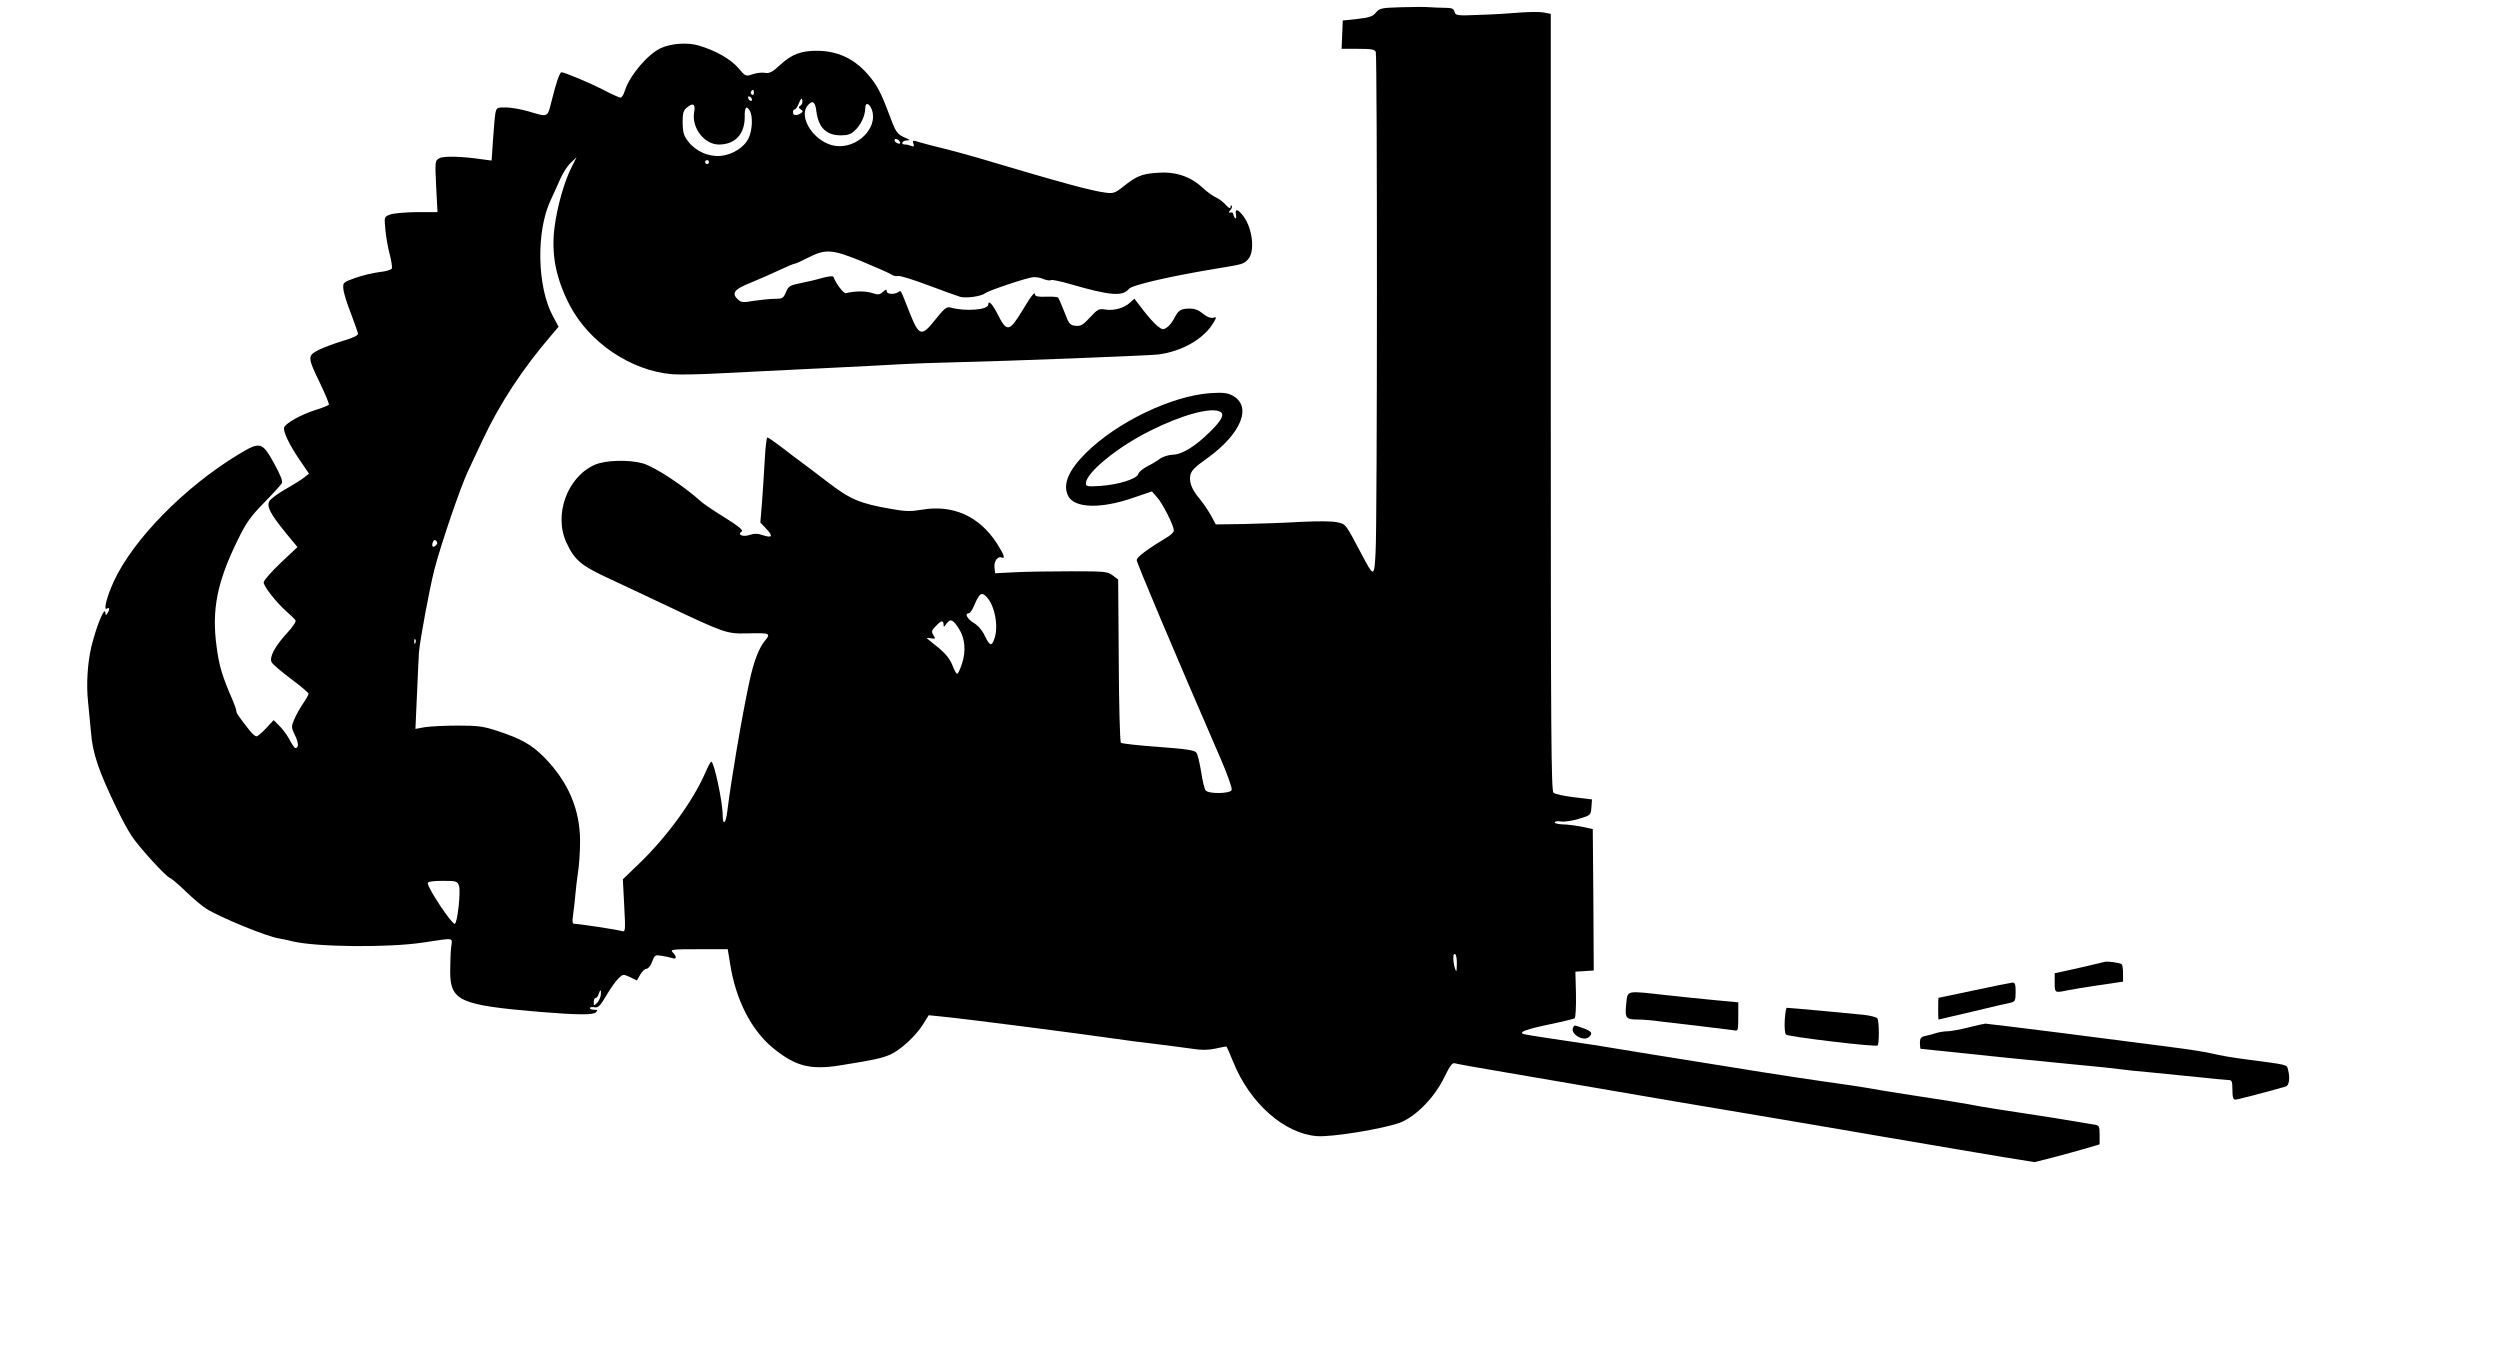 <?xml version="1.0" standalone="no"?>
<!DOCTYPE svg PUBLIC "-//W3C//DTD SVG 20010904//EN"
 "http://www.w3.org/TR/2001/REC-SVG-20010904/DTD/svg10.dtd">
<svg version="1.0" xmlns="http://www.w3.org/2000/svg"
 width="1280pt" height="690pt" viewBox="0 0 1280 690"
 preserveAspectRatio="xMidYMid meet">

<g transform="translate(0,690) scale(0.1,-0.1)"
fill="#000000" stroke="none">
<path d="M7175 6863 c-102 -3 -111 -5 -130 -27 -16 -20 -33 -26 -95 -33 l-75
-8 -3 -72 -3 -73 84 0 c68 0 86 -3 91 -16 8 -21 8 -2419 -1 -2562 -7 -130 -8
-130 -73 -7 -83 157 -79 151 -124 161 -24 6 -101 6 -186 2 -80 -5 -210 -9
-290 -11 l-145 -2 -25 46 c-14 25 -38 60 -53 79 -44 51 -59 89 -53 125 5 25
22 43 86 88 178 128 233 269 128 323 -25 13 -49 15 -112 11 -198 -14 -478
-149 -637 -307 -90 -90 -120 -163 -89 -221 33 -61 167 -65 331 -8 l97 33 26
-30 c28 -30 86 -145 86 -170 0 -7 -12 -21 -27 -30 -112 -68 -163 -106 -163
-122 0 -14 194 -474 435 -1029 31 -73 55 -140 51 -148 -7 -19 -118 -21 -133
-2 -6 6 -16 49 -23 94 -7 45 -18 90 -24 99 -10 13 -49 19 -196 30 -101 7 -187
17 -191 21 -5 5 -10 195 -11 422 l-3 414 -28 21 c-27 20 -41 21 -215 21 -103
0 -232 -2 -287 -5 l-100 -5 -3 28 c-4 32 15 60 35 53 22 -9 15 12 -23 72 -90
139 -225 200 -386 172 -53 -9 -82 -9 -154 4 -161 28 -209 48 -324 136 -58 44
-119 91 -136 103 -17 12 -62 46 -99 75 -37 28 -71 52 -76 52 -4 0 -10 -48 -13
-107 -3 -60 -10 -157 -14 -218 l-9 -110 30 -32 c37 -39 31 -49 -18 -33 -26 9
-44 9 -67 1 -35 -12 -66 2 -40 18 9 6 -18 28 -87 71 -55 34 -108 70 -118 79
-92 83 -236 178 -300 198 -68 20 -190 18 -246 -6 -142 -61 -214 -257 -146
-401 40 -86 74 -115 200 -174 63 -29 200 -94 304 -143 308 -146 315 -148 420
-146 117 3 123 1 92 -37 -31 -36 -59 -110 -80 -210 -40 -185 -94 -507 -113
-662 -7 -65 -24 -79 -24 -20 0 66 -44 272 -58 272 -4 0 -18 -26 -31 -57 -63
-144 -196 -327 -335 -461 l-87 -84 7 -135 c7 -130 6 -135 -12 -130 -22 7 -220
37 -242 37 -12 0 -13 10 -7 53 4 28 9 73 11 98 2 26 8 75 13 110 6 35 11 107
11 160 0 165 -60 305 -184 432 -64 64 -114 93 -237 134 -73 24 -99 28 -204 28
-66 0 -142 -4 -169 -8 l-49 -9 8 179 c4 98 9 194 10 213 6 69 56 334 79 424
35 134 133 420 171 501 18 39 52 111 75 160 87 186 205 367 355 541 l35 41
-29 54 c-81 149 -87 434 -12 593 15 34 39 84 51 113 13 29 36 65 53 80 l29 28
-27 -54 c-36 -72 -71 -195 -85 -299 -19 -141 5 -265 77 -405 100 -191 313
-335 524 -353 35 -3 150 -1 254 5 105 5 332 17 505 25 173 8 358 18 410 21 52
3 176 8 275 10 271 6 994 34 1045 40 123 16 234 80 283 163 17 29 17 30 -3 25
-12 -3 -31 5 -51 21 -21 18 -42 26 -67 26 -46 0 -59 -8 -80 -50 -9 -18 -26
-39 -38 -47 -18 -12 -24 -11 -47 7 -15 12 -48 48 -73 81 l-46 60 -23 -21 c-29
-27 -82 -42 -125 -35 -33 6 -40 2 -79 -40 -36 -39 -48 -46 -74 -43 -29 3 -34
9 -57 70 -15 37 -29 71 -33 75 -4 3 -32 5 -62 4 -36 -2 -55 2 -55 9 0 21 -17
1 -65 -79 -68 -112 -80 -114 -129 -16 -26 50 -46 70 -46 46 0 -28 -117 -37
-196 -15 -17 4 -31 -7 -74 -61 -73 -92 -84 -88 -135 40 -47 119 -41 109 -56
99 -22 -13 -59 -11 -59 5 0 11 -4 10 -19 -3 -17 -16 -25 -16 -57 -6 -32 11
-89 10 -133 -1 -12 -3 -51 49 -64 84 -1 5 -27 2 -57 -6 -30 -9 -81 -21 -113
-27 -53 -11 -60 -15 -73 -46 -13 -31 -18 -34 -57 -34 -23 0 -71 -5 -106 -10
-55 -10 -66 -9 -83 7 -34 31 -19 52 62 84 41 17 108 46 148 65 40 19 77 34 81
34 5 0 32 12 61 27 96 50 127 48 280 -14 74 -31 143 -61 153 -68 10 -7 26 -11
36 -8 9 2 78 -19 152 -47 74 -28 149 -55 166 -60 33 -8 108 3 128 19 15 13
218 81 246 82 13 1 37 -3 52 -10 16 -6 33 -9 38 -5 5 3 49 -6 97 -20 206 -60
270 -65 302 -25 16 20 223 67 450 104 135 22 137 23 160 47 36 39 24 156 -23
220 -28 38 -45 42 -39 10 3 -16 1 -23 -4 -19 -5 5 -9 14 -9 20 -1 7 -7 11 -15
9 -11 -3 -11 0 0 13 7 8 10 18 6 22 -3 3 -6 0 -6 -8 0 -9 -8 -5 -23 11 -12 14
-34 31 -49 38 -16 6 -48 30 -72 52 -64 59 -141 83 -236 75 -77 -6 -103 -17
-176 -76 -33 -26 -45 -30 -79 -26 -75 9 -222 49 -665 181 -47 14 -123 34 -170
46 -47 11 -99 25 -116 30 -41 13 -44 13 -37 -7 5 -13 2 -15 -11 -10 -10 4 -24
7 -32 7 -24 0 -16 20 9 21 19 1 18 2 -9 14 -42 18 -48 29 -83 123 -41 110 -62
149 -110 204 -70 79 -155 118 -260 118 -79 0 -128 -18 -185 -71 -41 -38 -57
-46 -78 -42 -15 3 -43 0 -64 -7 -36 -12 -37 -12 -74 32 -40 46 -115 89 -203
115 -58 17 -141 11 -195 -14 -67 -32 -157 -139 -182 -215 -6 -21 -16 -38 -23
-38 -6 0 -46 18 -90 41 -68 35 -197 89 -212 89 -9 0 -27 -51 -49 -140 -24 -95
-16 -91 -121 -60 -38 11 -91 20 -116 20 -45 0 -47 -1 -53 -32 -3 -18 -8 -80
-12 -137 l-7 -103 -46 6 c-109 16 -198 18 -221 6 -23 -12 -23 -14 -17 -144 l7
-132 -108 0 c-59 -1 -120 -6 -136 -13 -29 -11 -29 -12 -23 -76 3 -35 13 -92
22 -126 9 -34 14 -67 11 -74 -2 -6 -31 -15 -63 -18 -33 -4 -88 -17 -124 -30
-62 -22 -64 -24 -61 -56 1 -18 18 -74 38 -124 19 -51 36 -98 37 -105 1 -9 -25
-22 -73 -36 -41 -12 -98 -33 -125 -46 -62 -31 -62 -36 4 -173 27 -56 47 -105
45 -109 -3 -4 -35 -17 -71 -28 -70 -22 -149 -66 -158 -88 -7 -20 26 -89 80
-168 l47 -69 -25 -20 c-14 -11 -57 -38 -96 -60 -38 -22 -75 -49 -82 -61 -14
-28 3 -62 83 -161 l61 -74 -87 -82 c-47 -45 -86 -89 -86 -99 0 -20 64 -102
116 -148 22 -19 43 -40 47 -46 4 -7 -15 -35 -43 -65 -62 -67 -93 -125 -79
-150 5 -10 50 -48 99 -85 50 -37 90 -71 90 -76 0 -5 -13 -28 -29 -51 -16 -24
-36 -60 -45 -81 -15 -37 -15 -41 5 -82 19 -40 19 -64 1 -64 -4 0 -18 20 -30
44 -13 24 -37 56 -53 71 l-28 28 -38 -41 c-21 -23 -44 -42 -50 -42 -6 0 -22
13 -35 30 -58 74 -68 89 -68 100 0 6 -8 30 -18 53 -54 124 -70 176 -83 276
-26 191 3 333 110 550 41 84 65 118 133 187 45 46 86 91 91 100 6 10 -7 42
-40 102 -61 111 -71 113 -186 43 -273 -166 -535 -433 -634 -647 -37 -81 -55
-153 -35 -140 14 9 15 -4 2 -24 -6 -10 -10 -11 -10 -2 0 48 -43 -52 -72 -168
-20 -84 -27 -197 -17 -285 5 -49 12 -119 15 -155 8 -107 39 -198 132 -390 25
-52 59 -115 76 -140 39 -59 176 -209 196 -215 8 -3 44 -33 80 -68 36 -35 83
-75 105 -89 74 -46 310 -143 374 -153 14 -2 44 -8 66 -14 120 -30 490 -34 670
-7 167 25 151 28 145 -24 -3 -25 -5 -80 -5 -122 0 -153 46 -174 460 -209 196
-16 272 -16 286 -2 11 11 9 13 -9 13 -12 0 -22 4 -22 9 0 4 10 6 23 4 20 -4
29 5 62 61 21 36 49 75 62 87 22 22 24 22 59 6 l35 -17 17 30 c9 16 24 30 32
30 9 0 22 16 29 36 13 35 15 36 51 30 21 -3 45 -9 54 -12 21 -8 21 10 0 30
-14 15 -2 16 133 16 l149 0 12 -73 c28 -185 109 -342 220 -433 114 -93 190
-113 342 -89 175 28 215 37 257 55 53 23 134 98 170 157 l28 45 60 -6 c125
-12 698 -86 900 -115 39 -6 129 -18 200 -26 72 -9 158 -20 192 -25 43 -7 77
-7 115 1 29 7 55 11 57 11 2 -1 18 -36 35 -79 85 -211 261 -367 429 -380 75
-6 338 37 425 69 81 31 178 130 227 233 28 57 41 75 53 71 10 -3 125 -24 257
-46 132 -23 305 -52 385 -66 200 -35 759 -130 965 -164 94 -16 368 -62 610
-104 242 -41 510 -87 596 -101 l156 -25 99 25 c54 14 129 35 167 46 l67 20 0
48 c0 45 -2 49 -27 53 -121 21 -297 49 -393 63 -63 9 -149 23 -190 30 -71 14
-200 35 -425 69 -55 9 -125 20 -155 26 -30 5 -134 21 -230 34 -160 23 -365 55
-870 137 -335 55 -284 47 -535 84 -60 9 -117 18 -125 21 -27 9 16 25 137 50
63 13 119 27 125 30 5 4 8 53 7 123 l-3 116 47 3 47 3 -2 362 -3 362 -55 12
c-30 6 -74 12 -97 12 -24 1 -43 5 -43 10 0 6 15 8 33 5 17 -3 59 4 92 14 59
18 60 18 63 58 l3 41 -91 11 c-51 6 -98 16 -106 23 -12 10 -14 307 -14 2000
l0 1988 -36 7 c-20 4 -73 3 -118 0 -44 -4 -138 -10 -207 -12 -121 -5 -127 -4
-132 16 -4 16 -13 20 -49 20 -23 0 -59 2 -78 3 -19 2 -84 2 -145 0z m-3315
-439 c0 -8 -5 -12 -10 -9 -6 4 -8 11 -5 16 9 14 15 11 15 -7z m-10 -35 c0 -6
-4 -7 -10 -4 -5 3 -10 11 -10 16 0 6 5 7 10 4 6 -3 10 -11 10 -16z m248 -30
c-11 -7 -10 -11 2 -19 13 -9 13 -11 0 -20 -22 -14 -40 -12 -40 5 0 8 4 15 9
15 5 0 15 15 22 33 11 25 14 28 17 13 2 -10 -2 -23 -10 -27z m82 -30 c11 -83
51 -122 126 -122 33 0 51 6 70 24 31 28 54 77 54 115 0 32 21 27 34 -8 33 -93
-75 -200 -186 -185 -106 14 -196 148 -141 209 24 27 37 17 43 -33z m-626 -4
c-14 -79 52 -165 127 -165 83 0 133 54 132 143 -1 49 9 60 27 28 15 -29 12
-99 -7 -138 -22 -47 -82 -85 -142 -91 -63 -6 -128 23 -167 73 -24 31 -28 47
-29 97 0 51 4 63 24 79 30 25 43 15 35 -26z m1054 -153 c2 -7 -2 -10 -12 -6
-9 3 -16 11 -16 16 0 13 23 5 28 -10z m-978 -102 c0 -5 -4 -10 -10 -10 -5 0
-10 5 -10 10 0 6 5 10 10 10 6 0 10 -4 10 -10z m2619 -1279 c21 -13 6 -43 -52
-100 -75 -75 -144 -118 -192 -119 -22 -1 -51 -10 -65 -20 -14 -11 -44 -29 -67
-40 -22 -12 -43 -29 -45 -39 -7 -25 -103 -55 -195 -61 -67 -4 -73 -3 -73 14 0
53 162 186 330 269 163 82 316 123 359 96z m-4017 -683 c-15 -15 -24 -6 -16
16 5 12 10 14 17 7 8 -8 8 -14 -1 -23z m2821 -266 c42 -46 61 -155 37 -216
-13 -36 -23 -33 -48 19 -13 28 -36 54 -57 66 -33 20 -48 49 -24 49 5 0 17 17
26 38 27 65 39 74 66 44z m-144 -160 c32 -49 38 -116 16 -181 -9 -28 -20 -51
-24 -51 -5 0 -16 20 -25 45 -12 30 -34 58 -69 87 -29 23 -56 45 -60 49 -5 3 3
4 18 1 25 -4 26 -3 14 16 -11 18 -10 24 12 46 28 30 39 32 40 9 0 -15 2 -15
15 4 20 27 33 22 63 -25z m-2782 -74 c-3 -8 -6 -5 -6 6 -1 11 2 17 5 13 3 -3
4 -12 1 -19z m223 -1243 c10 -27 -8 -195 -22 -195 -17 0 -138 183 -138 208 0
8 25 12 75 12 71 0 76 -1 85 -25z m5109 -403 c-1 -38 -2 -42 -9 -22 -12 37
-12 82 0 75 6 -3 10 -27 9 -53z m-4383 -156 c-1 -13 -10 -31 -19 -41 -16 -15
-17 -15 -17 4 0 12 4 21 9 21 5 0 13 9 16 20 9 27 14 25 11 -4z"/>
<path d="M10775 1975 c-5 -1 -65 -16 -132 -31 l-123 -27 0 -49 c0 -52 1 -52
63 -39 23 5 97 17 165 27 l122 18 0 43 c0 23 -3 44 -8 47 -11 7 -76 16 -87 11z"/>
<path d="M10105 1829 c-99 -21 -180 -38 -180 -38 -2 -3 -2 -111 0 -111 1 0 80
19 176 41 96 23 184 44 197 46 19 5 22 12 22 54 0 40 -3 49 -17 48 -10 -1 -99
-19 -198 -40z"/>
<path d="M8326 1758 c-7 -71 -2 -78 61 -78 23 0 75 -4 115 -10 40 -5 136 -16
213 -25 77 -9 150 -18 163 -20 21 -5 22 -3 22 69 l0 74 -117 11 c-65 6 -179
18 -253 26 -209 23 -196 27 -204 -47z"/>
<path d="M9138 1678 c-2 -36 0 -68 6 -75 11 -11 453 -64 469 -56 9 5 9 124 -1
139 -4 6 -35 14 -68 18 -56 6 -380 36 -396 36 -3 0 -8 -28 -10 -62z"/>
<path d="M10080 1640 c-41 -11 -89 -19 -106 -20 -17 0 -44 -4 -60 -9 -16 -5
-41 -12 -56 -15 -23 -5 -28 -12 -28 -36 0 -17 2 -30 4 -30 2 0 68 -7 147 -15
167 -18 351 -37 639 -65 113 -10 221 -22 240 -25 19 -3 85 -10 145 -15 61 -6
173 -17 250 -25 77 -8 148 -15 158 -15 14 0 17 -9 17 -50 0 -38 4 -50 15 -50
12 0 146 35 258 67 18 5 23 46 11 89 -6 23 2 22 -214 50 -63 8 -140 21 -170
29 -30 8 -127 23 -215 34 -88 11 -335 43 -550 71 -214 27 -394 49 -400 49 -5
0 -44 -9 -85 -19z"/>
<path d="M8055 1640 c-19 -31 50 -75 80 -50 22 19 15 30 -30 46 -48 17 -43 16
-50 4z"/>
</g>
</svg>
